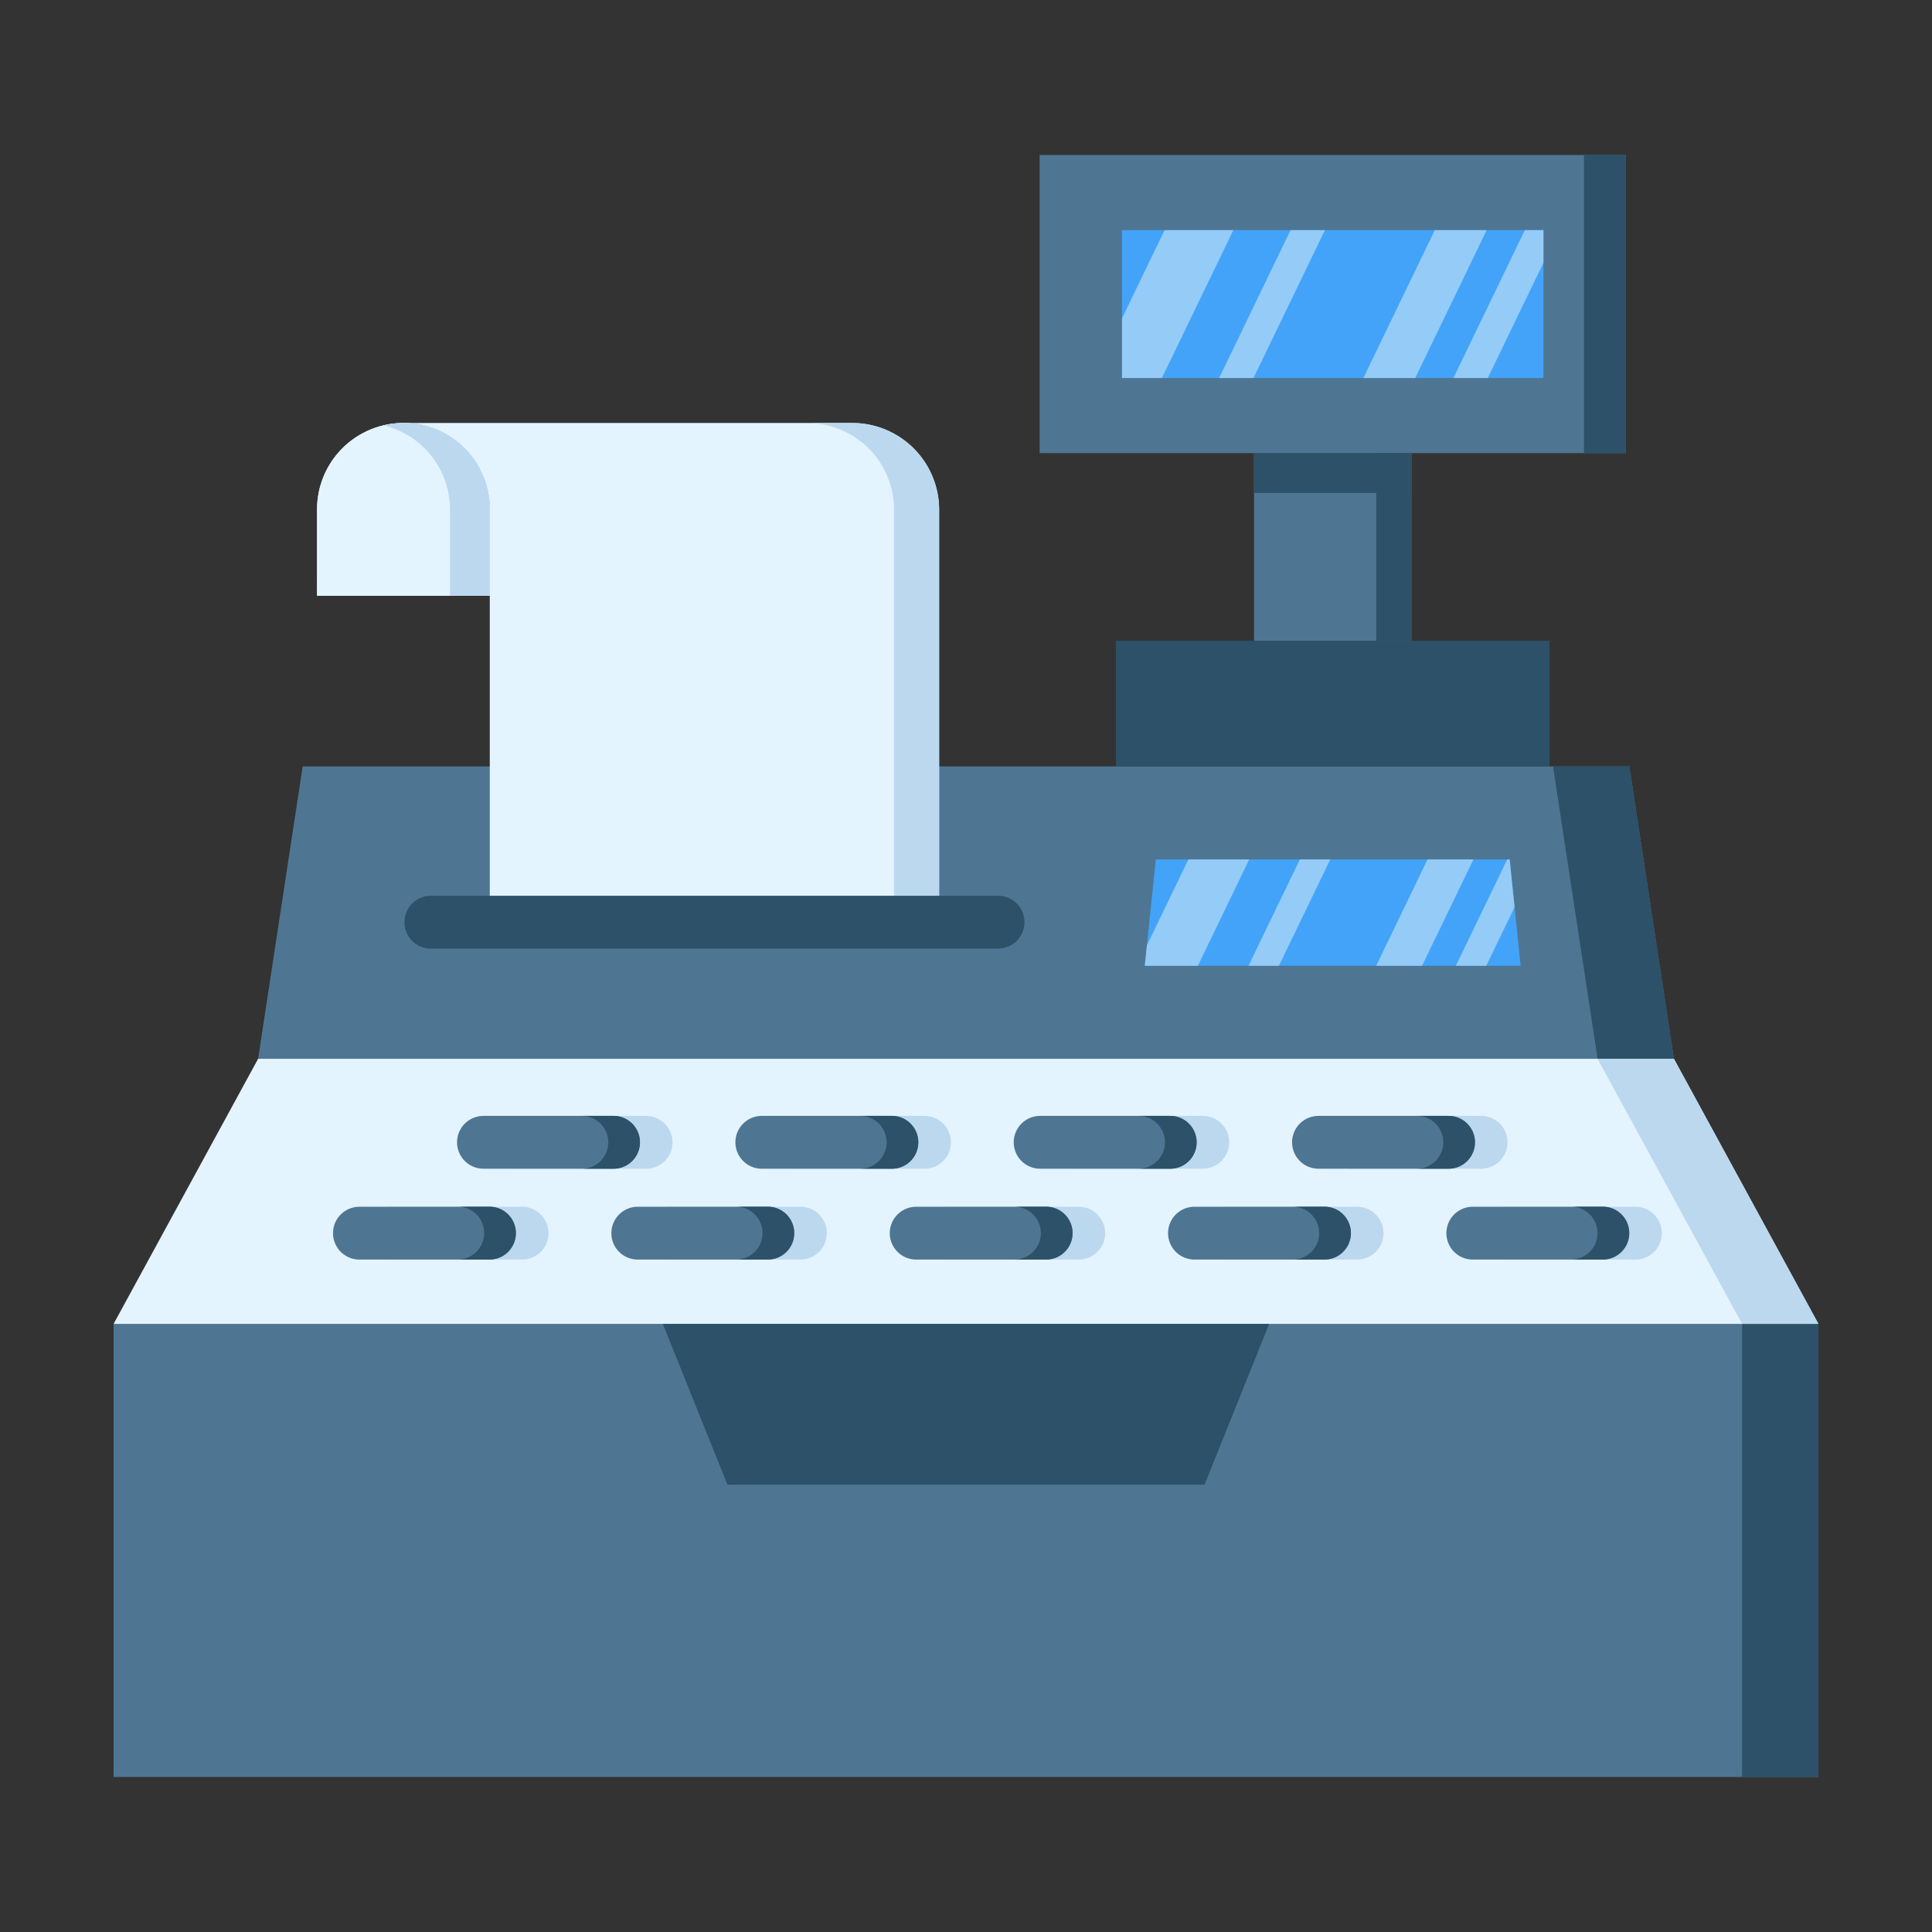 <svg id="Layer_1" data-name="Layer 1" xmlns="http://www.w3.org/2000/svg" viewBox="0 0 128 128"><rect x="0" y="0" width="128" height="128" fill="#333333" stroke="none"/><title>CASH REGISTER</title><rect x="7.526" y="87.711" width="112.948" height="30.02" style="fill:#4e7693"/><polygon points="110.9 70.149 17.1 70.149 20.053 50.777 107.947 50.777 110.9 70.149" style="fill:#4e7693"/><polygon points="110.9 70.149 17.1 70.149 7.526 87.711 120.474 87.711 110.9 70.149" style="fill:#e3f4ff"/><path d="M42.806,77.431H34.192a1.75,1.75,0,0,1,0-3.5h8.613a1.75,1.75,0,0,1,0,3.5ZM63,75.681a1.75,1.75,0,0,0-1.75-1.75H52.633a1.75,1.75,0,0,0,0,3.5h8.614A1.75,1.75,0,0,0,63,75.681Zm18.44,0a1.75,1.75,0,0,0-1.75-1.75H71.073a1.75,1.75,0,0,0,0,3.5h8.614A1.75,1.75,0,0,0,81.437,75.681Zm18.44,0a1.75,1.75,0,0,0-1.75-1.75H89.515a1.75,1.75,0,0,0,0,3.5h8.613A1.75,1.75,0,0,0,99.878,75.681ZM36.338,81.7a1.75,1.75,0,0,0-1.75-1.75H25.975a1.75,1.75,0,0,0,0,3.5h8.613A1.75,1.75,0,0,0,36.338,81.7Zm18.441,0a1.75,1.75,0,0,0-1.75-1.75H44.415a1.75,1.75,0,0,0,0,3.5h8.614A1.75,1.75,0,0,0,54.779,81.7Zm18.44,0a1.75,1.75,0,0,0-1.75-1.75H62.855a1.75,1.75,0,0,0,0,3.5H71.47A1.75,1.75,0,0,0,73.22,81.7Zm18.44,0a1.75,1.75,0,0,0-1.75-1.75H81.3a1.75,1.75,0,0,0,0,3.5H89.91A1.75,1.75,0,0,0,91.66,81.7Zm18.441,0a1.75,1.75,0,0,0-1.75-1.75H99.737a1.75,1.75,0,0,0,0,3.5h8.614A1.75,1.75,0,0,0,110.1,81.7Z" style="fill:#bbd8ef"/><rect x="115.419" y="87.711" width="5.055" height="30.02" style="fill:#2c5168"/><polygon points="107.947 50.777 102.892 50.777 105.845 70.149 110.9 70.149 107.947 50.777" style="fill:#2c5168"/><polygon points="110.9 70.149 105.845 70.149 115.419 87.711 120.474 87.711 110.9 70.149" style="fill:#bbd8ef"/><polygon points="79.805 98.363 48.195 98.363 43.914 87.711 84.086 87.711 79.805 98.363" style="fill:#2c5168"/><rect x="73.93" y="42.454" width="28.734" height="8.323" style="fill:#2c5168"/><polygon points="100.017 56.941 76.575 56.941 75.847 63.984 100.746 63.984 100.017 56.941" style="fill:#43a3f9"/><rect x="68.88" y="10.269" width="38.833" height="19.752" style="fill:#4e7693"/><rect x="104.94" y="10.269" width="2.772" height="19.752" style="fill:#2c5168"/><rect x="74.336" y="15.246" width="27.921" height="9.798" style="fill:#43a3f9"/><rect x="83.084" y="30.022" width="10.426" height="12.432" style="fill:#4e7693"/><rect x="83.084" y="30.022" width="10.426" height="2.636" style="fill:#2c5168"/><rect x="91.176" y="30.022" width="2.334" height="12.432" style="fill:#2c5168"/><path d="M40.646,77.431H32.032a1.75,1.75,0,1,1,0-3.5h8.613a1.75,1.75,0,0,1,0,3.5Zm20.191-1.75a1.75,1.75,0,0,0-1.75-1.75H50.473a1.75,1.75,0,0,0,0,3.5h8.614A1.75,1.75,0,0,0,60.837,75.681Zm18.44,0a1.75,1.75,0,0,0-1.75-1.75H68.913a1.75,1.75,0,0,0,0,3.5h8.614A1.75,1.75,0,0,0,79.277,75.681Zm18.44,0a1.75,1.75,0,0,0-1.75-1.75H87.354a1.75,1.75,0,0,0,0,3.5h8.613A1.75,1.75,0,0,0,97.718,75.681ZM34.178,81.7a1.75,1.75,0,0,0-1.75-1.75H23.814a1.75,1.75,0,0,0,0,3.5h8.613A1.75,1.75,0,0,0,34.178,81.7Zm18.441,0a1.75,1.75,0,0,0-1.75-1.75H42.255a1.75,1.75,0,0,0,0,3.5h8.614A1.75,1.75,0,0,0,52.619,81.7Zm18.44,0a1.75,1.75,0,0,0-1.75-1.75H60.7a1.75,1.75,0,0,0,0,3.5H69.31A1.75,1.75,0,0,0,71.06,81.7Zm18.44,0a1.75,1.75,0,0,0-1.75-1.75H79.137a1.75,1.75,0,0,0,0,3.5H87.75A1.75,1.75,0,0,0,89.5,81.7Zm18.441,0a1.75,1.75,0,0,0-1.75-1.75H97.577a1.75,1.75,0,0,0,0,3.5h8.614A1.75,1.75,0,0,0,107.941,81.7Z" style="fill:#4e7693"/><path d="M40.3,75.681a1.75,1.75,0,0,1-1.75,1.75h2.1a1.75,1.75,0,0,0,0-3.5h-2.1A1.75,1.75,0,0,1,40.3,75.681Z" style="fill:#2c5168"/><path d="M95.622,75.681a1.75,1.75,0,0,1-1.75,1.75h2.1a1.75,1.75,0,0,0,0-3.5h-2.1A1.75,1.75,0,0,1,95.622,75.681Z" style="fill:#2c5168"/><path d="M58.741,75.681a1.75,1.75,0,0,1-1.75,1.75h2.1a1.75,1.75,0,0,0,0-3.5h-2.1A1.75,1.75,0,0,1,58.741,75.681Z" style="fill:#2c5168"/><path d="M77.181,75.681a1.75,1.75,0,0,1-1.75,1.75h2.1a1.75,1.75,0,0,0,0-3.5h-2.1A1.75,1.75,0,0,1,77.181,75.681Z" style="fill:#2c5168"/><path d="M32.428,79.946h-2.1a1.75,1.75,0,0,1,0,3.5h2.1a1.75,1.75,0,0,0,0-3.5Z" style="fill:#2c5168"/><path d="M50.869,79.946h-2.1a1.75,1.75,0,0,1,0,3.5h2.1a1.75,1.75,0,0,0,0-3.5Z" style="fill:#2c5168"/><path d="M87.75,79.946h-2.1a1.75,1.75,0,0,1,0,3.5h2.1a1.75,1.75,0,0,0,0-3.5Z" style="fill:#2c5168"/><path d="M106.191,79.946h-2.1a1.75,1.75,0,0,1,0,3.5h2.1a1.75,1.75,0,0,0,0-3.5Z" style="fill:#2c5168"/><path d="M69.31,79.946h-2.1a1.75,1.75,0,0,1,0,3.5h2.1a1.75,1.75,0,0,0,0-3.5Z" style="fill:#2c5168"/><path d="M21.005,39.47H32.45V33.747a5.722,5.722,0,0,0-5.722-5.722h0a5.722,5.722,0,0,0-5.722,5.722Z" style="fill:#e3f4ff"/><path d="M21.005,39.47H32.45V33.747a5.722,5.722,0,0,0-5.722-5.722h0a5.722,5.722,0,0,0-5.722,5.722Z" style="fill:#e3f4ff"/><path d="M32.45,33.747V61.1H62.219V33.775a5.75,5.75,0,0,0-5.75-5.75H26.727A5.722,5.722,0,0,1,32.45,33.747Z" style="fill:#e3f4ff"/><path d="M29.813,33.747V39.47H32.45V33.747a5.7,5.7,0,0,0-7.041-5.564A5.72,5.72,0,0,1,29.813,33.747Z" style="fill:#bbd8ef"/><path d="M56.469,28.025H53.485a5.75,5.75,0,0,1,5.75,5.75V61.1h2.985V33.775A5.75,5.75,0,0,0,56.469,28.025Z" style="fill:#bbd8ef"/><path d="M66.124,62.846H28.545a1.75,1.75,0,1,1,0-3.5H66.124a1.75,1.75,0,0,1,0,3.5Z" style="fill:#2c5168"/><polygon points="98.57 25.045 102.257 17.41 102.257 15.246 101.025 15.246 96.293 25.045 98.57 25.045" style="fill:#94ccf7"/><polygon points="90.328 25.045 93.764 25.045 98.496 15.246 95.06 15.246 90.328 25.045" style="fill:#94ccf7"/><polygon points="77.159 15.246 74.336 21.092 74.336 25.045 76.98 25.045 81.712 15.246 77.159 15.246" style="fill:#94ccf7"/><polygon points="87.78 15.246 85.503 15.246 80.772 25.045 83.048 25.045 87.78 15.246" style="fill:#94ccf7"/><polygon points="98.47 63.984 100.344 60.103 100.017 56.941 99.856 56.941 96.455 63.984 98.47 63.984" style="fill:#94ccf7"/><polygon points="91.176 63.984 94.216 63.984 97.618 56.941 94.577 56.941 91.176 63.984" style="fill:#94ccf7"/><polygon points="88.134 56.941 86.119 56.941 82.718 63.984 84.733 63.984 88.134 56.941" style="fill:#94ccf7"/><polygon points="78.734 56.941 75.987 62.63 75.847 63.984 79.363 63.984 82.764 56.941 78.734 56.941" style="fill:#94ccf7"/></svg>